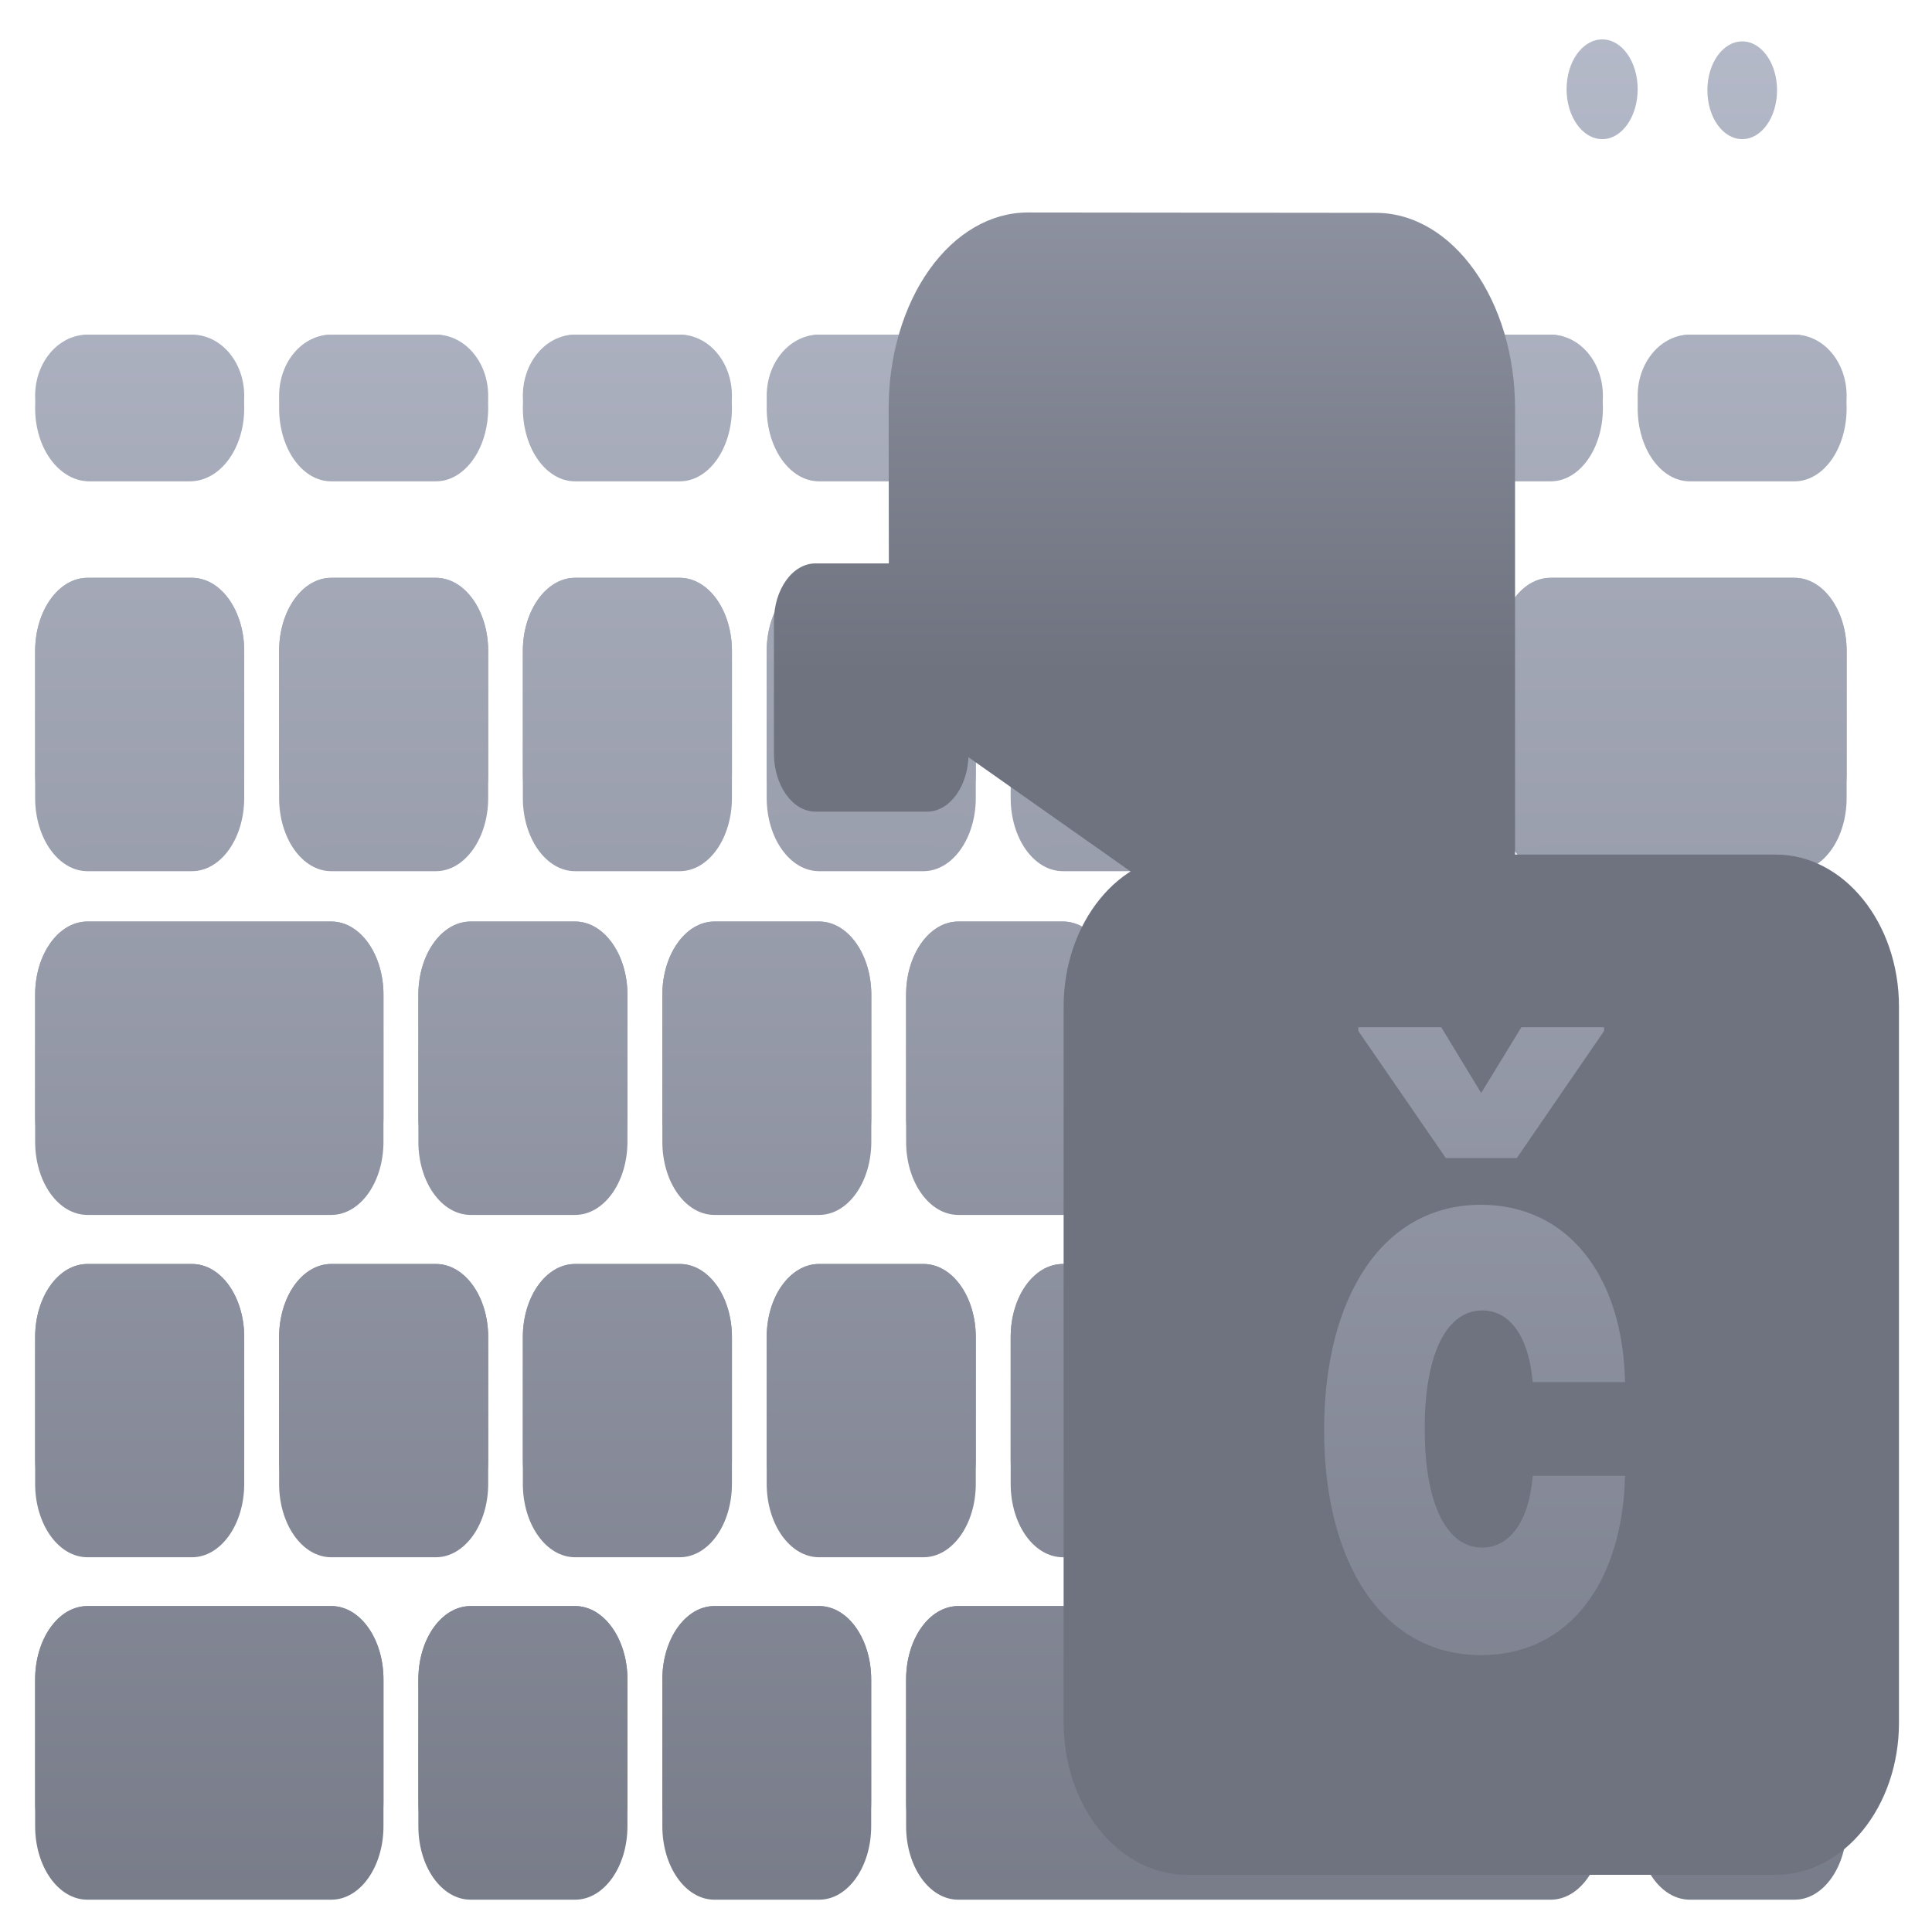 <svg xmlns="http://www.w3.org/2000/svg" xmlns:xlink="http://www.w3.org/1999/xlink" width="64" height="64" viewBox="0 0 64 64" version="1.1"><defs><linearGradient id="linear0" gradientUnits="userSpaceOnUse" x1="0" y1="0" x2="0" y2="1" gradientTransform="matrix(78.852,0,0,85.62,-8.262,-12.365)"><stop offset="0" style="stop-color:#c1c6d6;stop-opacity:1;"/><stop offset="1" style="stop-color:#6f7380;stop-opacity:1;"/></linearGradient><linearGradient id="linear1" gradientUnits="userSpaceOnUse" x1="0" y1="0" x2="0" y2="1" gradientTransform="matrix(78.852,0,0,85.62,-8.262,-12.365)"><stop offset="0" style="stop-color:#c1c6d6;stop-opacity:1;"/><stop offset="1" style="stop-color:#6f7380;stop-opacity:1;"/></linearGradient><linearGradient id="linear2" gradientUnits="userSpaceOnUse" x1="0" y1="0" x2="0" y2="1" gradientTransform="matrix(78.852,0,0,85.62,-8.262,-12.365)"><stop offset="0" style="stop-color:#c1c6d6;stop-opacity:1;"/><stop offset="1" style="stop-color:#6f7380;stop-opacity:1;"/></linearGradient><linearGradient id="linear3" gradientUnits="userSpaceOnUse" x1="0" y1="0" x2="0" y2="1" gradientTransform="matrix(78.852,0,0,85.62,-8.262,-12.365)"><stop offset="0" style="stop-color:#c1c6d6;stop-opacity:1;"/><stop offset="1" style="stop-color:#6f7380;stop-opacity:1;"/></linearGradient><linearGradient id="linear4" gradientUnits="userSpaceOnUse" x1="0" y1="0" x2="0" y2="1" gradientTransform="matrix(32.313,0,0,41.872,-3.451,-19.568)"><stop offset="0" style="stop-color:#c1c6d6;stop-opacity:1;"/><stop offset="1" style="stop-color:#6f7380;stop-opacity:1;"/></linearGradient><linearGradient id="linear5" gradientUnits="userSpaceOnUse" x1="0" y1="0" x2="0" y2="1" gradientTransform="matrix(32.313,0,0,41.872,-3.451,-19.568)"><stop offset="0" style="stop-color:#c1c6d6;stop-opacity:1;"/><stop offset="1" style="stop-color:#6f7380;stop-opacity:1;"/></linearGradient><linearGradient id="linear6" gradientUnits="userSpaceOnUse" x1="0" y1="0" x2="0" y2="1" gradientTransform="matrix(32.313,0,0,41.872,-3.451,-19.568)"><stop offset="0" style="stop-color:#c1c6d6;stop-opacity:1;"/><stop offset="1" style="stop-color:#6f7380;stop-opacity:1;"/></linearGradient><linearGradient id="linear7" gradientUnits="userSpaceOnUse" x1="0" y1="0" x2="0" y2="1" gradientTransform="matrix(78.852,0,0,85.62,-8.262,-12.365)"><stop offset="0" style="stop-color:#c1c6d6;stop-opacity:1;"/><stop offset="1" style="stop-color:#6f7380;stop-opacity:1;"/></linearGradient></defs><g id="surface1"><path style=" stroke:none;fill-rule:nonzero;fill:url(#linear0);" d="M 55.98 53.203 L 59.445 53.203 C 60.402 53.203 61.172 54.293 61.172 55.637 L 61.172 60.496 C 61.172 61.84 60.402 62.93 59.445 62.93 L 55.98 62.93 C 55.023 62.93 54.25 61.84 54.25 60.496 L 54.25 55.637 C 54.25 54.293 55.023 53.203 55.98 53.203 Z M 31.746 53.203 L 51.367 53.203 C 52.324 53.203 53.098 54.293 53.098 55.637 L 53.098 60.496 C 53.098 61.84 52.324 62.93 51.367 62.93 L 31.746 62.93 C 30.785 62.93 30.016 61.84 30.016 60.496 L 30.016 55.637 C 30.016 54.293 30.785 53.203 31.746 53.203 Z M 23.668 53.203 L 27.133 53.203 C 28.09 53.203 28.859 54.293 28.859 55.637 L 28.859 60.496 C 28.859 61.84 28.09 62.93 27.133 62.93 L 23.668 62.93 C 22.711 62.93 21.941 61.84 21.941 60.496 L 21.941 55.637 C 21.941 54.293 22.711 53.203 23.668 53.203 Z M 15.594 53.203 L 19.051 53.203 C 20.008 53.203 20.785 54.293 20.785 55.637 L 20.785 60.496 C 20.785 61.84 20.008 62.93 19.051 62.93 L 15.594 62.93 C 14.629 62.93 13.859 61.84 13.859 60.496 L 13.859 55.637 C 13.859 54.293 14.629 53.203 15.594 53.203 Z M 2.898 53.203 L 10.973 53.203 C 11.934 53.203 12.703 54.293 12.703 55.637 L 12.703 60.496 C 12.703 61.84 11.934 62.93 10.973 62.93 L 2.898 62.93 C 1.934 62.93 1.164 61.84 1.164 60.496 L 1.164 55.637 C 1.164 54.293 1.934 53.203 2.898 53.203 Z M 59.426 34.645 L 59.445 34.645 C 60.402 34.645 61.172 35.723 61.172 37.07 L 61.172 49.906 C 61.172 51.25 60.402 52.332 59.445 52.332 L 59.426 52.332 C 58.461 52.332 57.691 51.25 57.691 49.906 L 57.691 37.07 C 57.691 35.723 58.461 34.645 59.426 34.645 Z M 55.98 30.527 L 59.445 30.527 C 60.402 30.527 61.172 31.617 61.172 32.953 L 61.172 37.82 C 61.172 39.164 60.402 40.246 59.445 40.246 L 55.98 40.246 C 55.023 40.246 54.254 39.164 54.254 37.82 L 54.254 32.953 C 54.254 31.617 55.023 30.527 55.98 30.527 Z M 51.367 41.871 L 54.824 41.871 C 55.789 41.871 56.559 42.949 56.559 44.297 L 56.559 49.156 C 56.559 50.5 55.789 51.586 54.824 51.586 L 51.367 51.586 C 50.41 51.586 49.633 50.5 49.633 49.156 L 49.633 44.297 C 49.633 42.949 50.41 41.871 51.367 41.871 Z M 43.285 41.871 L 46.75 41.871 C 47.707 41.871 48.48 42.949 48.48 44.297 L 48.48 49.156 C 48.48 50.5 47.707 51.586 46.75 51.586 L 43.285 51.586 C 42.328 51.586 41.559 50.5 41.559 49.156 L 41.559 44.297 C 41.559 42.949 42.328 41.871 43.285 41.871 Z M 2.898 41.871 L 6.359 41.871 C 7.316 41.871 8.09 42.949 8.09 44.297 L 8.09 49.156 C 8.09 50.5 7.316 51.586 6.359 51.586 L 2.898 51.586 C 1.941 51.586 1.164 50.5 1.164 49.156 L 1.164 44.297 C 1.164 42.949 1.941 41.871 2.898 41.871 Z M 35.211 41.871 L 38.672 41.871 C 39.629 41.871 40.402 42.949 40.402 44.297 L 40.402 49.156 C 40.402 50.5 39.629 51.586 38.672 51.586 L 35.211 51.586 C 34.25 51.586 33.48 50.5 33.48 49.156 L 33.48 44.297 C 33.48 42.949 34.25 41.871 35.211 41.871 Z M 27.133 41.871 L 30.59 41.871 C 31.547 41.871 32.324 42.949 32.324 44.297 L 32.324 49.156 C 32.324 50.5 31.547 51.586 30.59 51.586 L 27.133 51.586 C 26.176 51.586 25.398 50.5 25.398 49.156 L 25.398 44.297 C 25.398 42.949 26.176 41.871 27.133 41.871 Z M 19.051 41.871 L 22.516 41.871 C 23.473 41.871 24.246 42.949 24.246 44.297 L 24.246 49.156 C 24.246 50.5 23.473 51.586 22.516 51.586 L 19.051 51.586 C 18.094 51.586 17.32 50.5 17.32 49.156 L 17.32 44.297 C 17.32 42.949 18.094 41.871 19.051 41.871 Z M 10.973 41.871 L 14.438 41.871 C 15.395 41.871 16.172 42.949 16.172 44.297 L 16.172 49.156 C 16.172 50.5 15.395 51.586 14.438 51.586 L 10.973 51.586 C 10.016 51.586 9.246 50.5 9.246 49.156 L 9.246 44.297 C 9.246 42.949 10.016 41.871 10.973 41.871 Z M 47.902 30.527 L 51.367 30.527 C 52.324 30.527 53.098 31.617 53.098 32.953 L 53.098 37.82 C 53.098 39.164 52.324 40.246 51.367 40.246 L 47.902 40.246 C 46.945 40.246 46.176 39.164 46.176 37.82 L 46.176 32.953 C 46.176 31.617 46.945 30.527 47.902 30.527 Z M 39.828 30.527 L 43.285 30.527 C 44.242 30.527 45.02 31.617 45.02 32.953 L 45.02 37.82 C 45.02 39.164 44.242 40.246 43.285 40.246 L 39.828 40.246 C 38.871 40.246 38.094 39.164 38.094 37.82 L 38.094 32.953 C 38.094 31.617 38.871 30.527 39.828 30.527 Z M 31.746 30.527 L 35.211 30.527 C 36.168 30.527 36.938 31.617 36.938 32.953 L 36.938 37.82 C 36.938 39.164 36.168 40.246 35.211 40.246 L 31.746 40.246 C 30.789 40.246 30.016 39.164 30.016 37.82 L 30.016 32.953 C 30.016 31.617 30.789 30.527 31.746 30.527 Z M 23.668 30.527 L 27.133 30.527 C 28.09 30.527 28.863 31.617 28.863 32.953 L 28.863 37.82 C 28.863 39.164 28.09 40.246 27.133 40.246 L 23.668 40.246 C 22.711 40.246 21.941 39.164 21.941 37.82 L 21.941 32.953 C 21.941 31.617 22.711 30.527 23.668 30.527 Z M 15.594 30.527 L 19.051 30.527 C 20.008 30.527 20.785 31.617 20.785 32.953 L 20.785 37.82 C 20.785 39.164 20.008 40.246 19.051 40.246 L 15.594 40.246 C 14.629 40.246 13.859 39.164 13.859 37.82 L 13.859 32.953 C 13.859 31.617 14.629 30.527 15.594 30.527 Z M 2.898 30.527 L 10.973 30.527 C 11.934 30.527 12.703 31.617 12.703 32.953 L 12.703 37.82 C 12.703 39.164 11.934 40.246 10.973 40.246 L 2.898 40.246 C 1.934 40.246 1.164 39.164 1.164 37.82 L 1.164 32.953 C 1.164 31.617 1.934 30.527 2.898 30.527 Z M 51.367 19.141 L 59.445 19.141 C 60.402 19.141 61.172 20.23 61.172 21.566 L 61.172 26.434 C 61.172 27.773 60.402 28.859 59.445 28.859 L 51.367 28.859 C 50.41 28.859 49.633 27.773 49.633 26.434 L 49.633 21.566 C 49.633 20.23 50.41 19.141 51.367 19.141 Z M 43.285 19.141 L 46.75 19.141 C 47.707 19.141 48.48 20.23 48.48 21.566 L 48.48 26.434 C 48.48 27.773 47.707 28.859 46.75 28.859 L 43.285 28.859 C 42.328 28.859 41.559 27.773 41.559 26.434 L 41.559 21.566 C 41.559 20.23 42.328 19.141 43.285 19.141 Z M 2.898 19.141 L 6.359 19.141 C 7.316 19.141 8.09 20.23 8.09 21.566 L 8.09 26.434 C 8.09 27.773 7.316 28.859 6.359 28.859 L 2.898 28.859 C 1.941 28.859 1.164 27.773 1.164 26.434 L 1.164 21.566 C 1.164 20.23 1.941 19.141 2.898 19.141 Z M 35.211 19.141 L 38.672 19.141 C 39.629 19.141 40.402 20.23 40.402 21.566 L 40.402 26.434 C 40.402 27.773 39.629 28.859 38.672 28.859 L 35.211 28.859 C 34.25 28.859 33.48 27.773 33.48 26.434 L 33.48 21.566 C 33.48 20.23 34.25 19.141 35.211 19.141 Z M 27.133 19.141 L 30.59 19.141 C 31.547 19.141 32.324 20.23 32.324 21.566 L 32.324 26.434 C 32.324 27.773 31.547 28.859 30.59 28.859 L 27.133 28.859 C 26.176 28.859 25.398 27.773 25.398 26.434 L 25.398 21.566 C 25.398 20.23 26.176 19.141 27.133 19.141 Z M 19.051 19.141 L 22.516 19.141 C 23.473 19.141 24.246 20.23 24.246 21.566 L 24.246 26.434 C 24.246 27.773 23.473 28.859 22.516 28.859 L 19.051 28.859 C 18.094 28.859 17.32 27.773 17.32 26.434 L 17.32 21.566 C 17.32 20.23 18.094 19.141 19.051 19.141 Z M 10.973 19.141 L 14.438 19.141 C 15.395 19.141 16.172 20.23 16.172 21.566 L 16.172 26.434 C 16.172 27.773 15.395 28.859 14.438 28.859 L 10.973 28.859 C 10.016 28.859 9.246 27.773 9.246 26.434 L 9.246 21.566 C 9.246 20.23 10.016 19.141 10.973 19.141 Z M 55.98 11.086 L 59.445 11.086 C 60.402 11.086 61.172 12.176 61.172 13.52 C 61.172 14.867 60.402 15.945 59.445 15.945 L 55.98 15.945 C 55.023 15.945 54.25 14.867 54.25 13.52 C 54.25 12.176 55.023 11.086 55.98 11.086 Z M 47.902 11.086 L 51.367 11.086 C 52.324 11.086 53.098 12.176 53.098 13.52 C 53.098 14.867 52.324 15.945 51.367 15.945 L 47.902 15.945 C 46.945 15.945 46.176 14.867 46.176 13.52 C 46.176 12.176 46.945 11.086 47.902 11.086 Z M 35.211 11.086 L 38.672 11.086 C 39.629 11.086 40.402 12.176 40.402 13.52 C 40.402 14.867 39.629 15.945 38.672 15.945 L 35.211 15.945 C 34.25 15.945 33.48 14.867 33.48 13.52 C 33.48 12.176 34.25 11.086 35.211 11.086 Z M 27.133 11.086 L 30.59 11.086 C 31.547 11.086 32.324 12.176 32.324 13.52 C 32.324 14.867 31.547 15.945 30.59 15.945 L 27.133 15.945 C 26.176 15.945 25.398 14.867 25.398 13.52 C 25.398 12.176 26.176 11.086 27.133 11.086 Z M 19.051 11.086 L 22.516 11.086 C 23.473 11.086 24.246 12.176 24.246 13.52 C 24.246 14.867 23.473 15.945 22.516 15.945 L 19.051 15.945 C 18.094 15.945 17.32 14.867 17.32 13.52 C 17.32 12.176 18.094 11.086 19.051 11.086 Z M 10.973 11.086 L 14.438 11.086 C 15.395 11.086 16.172 12.176 16.172 13.52 C 16.172 14.867 15.395 15.945 14.438 15.945 L 10.973 15.945 C 10.016 15.945 9.246 14.867 9.246 13.52 C 9.246 12.176 10.016 11.086 10.973 11.086 Z M 2.965 11.086 L 6.285 11.086 C 7.289 11.086 8.09 12.176 8.09 13.52 C 8.09 14.867 7.289 15.945 6.285 15.945 L 2.965 15.945 C 1.969 15.945 1.164 14.867 1.164 13.52 C 1.164 12.176 1.969 11.086 2.965 11.086 Z M 2.965 11.086 "/><path style=" stroke:none;fill-rule:nonzero;fill:url(#linear1);" d="M 55.98 53.203 L 59.445 53.203 C 60.402 53.203 61.172 54.293 61.172 55.637 L 61.172 59.688 C 61.172 61.031 60.402 62.121 59.445 62.121 L 55.98 62.121 C 55.023 62.121 54.25 61.031 54.25 59.688 L 54.25 55.637 C 54.25 54.293 55.023 53.203 55.98 53.203 Z M 31.746 53.203 L 51.367 53.203 C 52.324 53.203 53.098 54.293 53.098 55.637 L 53.098 59.688 C 53.098 61.031 52.324 62.121 51.367 62.121 L 31.746 62.121 C 30.785 62.121 30.016 61.031 30.016 59.688 L 30.016 55.637 C 30.016 54.293 30.785 53.203 31.746 53.203 Z M 23.668 53.203 L 27.133 53.203 C 28.09 53.203 28.859 54.293 28.859 55.637 L 28.859 59.688 C 28.859 61.031 28.09 62.121 27.133 62.121 L 23.668 62.121 C 22.711 62.121 21.941 61.031 21.941 59.688 L 21.941 55.637 C 21.941 54.293 22.711 53.203 23.668 53.203 Z M 15.594 53.203 L 19.051 53.203 C 20.008 53.203 20.785 54.293 20.785 55.637 L 20.785 59.688 C 20.785 61.031 20.008 62.121 19.051 62.121 L 15.594 62.121 C 14.629 62.121 13.859 61.031 13.859 59.688 L 13.859 55.637 C 13.859 54.293 14.629 53.203 15.594 53.203 Z M 2.898 53.203 L 10.973 53.203 C 11.934 53.203 12.703 54.293 12.703 55.637 L 12.703 59.688 C 12.703 61.031 11.934 62.121 10.973 62.121 L 2.898 62.121 C 1.934 62.121 1.164 61.031 1.164 59.688 L 1.164 55.637 C 1.164 54.293 1.934 53.203 2.898 53.203 Z M 59.426 33.895 L 59.445 33.895 C 60.402 33.895 61.172 34.98 61.172 36.324 L 61.172 49.156 C 61.172 50.5 60.402 51.586 59.445 51.586 L 59.426 51.586 C 58.461 51.586 57.691 50.5 57.691 49.156 L 57.691 36.324 C 57.691 34.98 58.461 33.895 59.426 33.895 Z M 55.98 30.527 L 59.445 30.527 C 60.402 30.527 61.172 31.617 61.172 32.953 L 61.172 37.004 C 61.172 38.352 60.402 39.438 59.445 39.438 L 55.98 39.438 C 55.023 39.438 54.254 38.352 54.254 37.004 L 54.254 32.953 C 54.254 31.617 55.023 30.527 55.98 30.527 Z M 51.367 41.871 L 54.824 41.871 C 55.789 41.871 56.559 42.949 56.559 44.297 L 56.559 48.348 C 56.559 49.691 55.789 50.777 54.824 50.777 L 51.367 50.777 C 50.41 50.777 49.633 49.691 49.633 48.348 L 49.633 44.297 C 49.633 42.949 50.41 41.871 51.367 41.871 Z M 43.285 41.871 L 46.75 41.871 C 47.707 41.871 48.48 42.949 48.48 44.297 L 48.48 48.348 C 48.48 49.691 47.707 50.777 46.75 50.777 L 43.285 50.777 C 42.328 50.777 41.559 49.691 41.559 48.348 L 41.559 44.297 C 41.559 42.949 42.328 41.871 43.285 41.871 Z M 2.898 41.871 L 6.359 41.871 C 7.316 41.871 8.09 42.949 8.09 44.297 L 8.09 48.348 C 8.09 49.691 7.316 50.777 6.359 50.777 L 2.898 50.777 C 1.941 50.777 1.164 49.691 1.164 48.348 L 1.164 44.297 C 1.164 42.949 1.941 41.871 2.898 41.871 Z M 35.211 41.871 L 38.672 41.871 C 39.629 41.871 40.402 42.949 40.402 44.297 L 40.402 48.348 C 40.402 49.691 39.629 50.777 38.672 50.777 L 35.211 50.777 C 34.25 50.777 33.48 49.691 33.48 48.348 L 33.48 44.297 C 33.48 42.949 34.25 41.871 35.211 41.871 Z M 27.133 41.871 L 30.59 41.871 C 31.547 41.871 32.324 42.949 32.324 44.297 L 32.324 48.348 C 32.324 49.691 31.547 50.777 30.59 50.777 L 27.133 50.777 C 26.176 50.777 25.398 49.691 25.398 48.348 L 25.398 44.297 C 25.398 42.949 26.176 41.871 27.133 41.871 Z M 19.051 41.871 L 22.516 41.871 C 23.473 41.871 24.246 42.949 24.246 44.297 L 24.246 48.348 C 24.246 49.691 23.473 50.777 22.516 50.777 L 19.051 50.777 C 18.094 50.777 17.32 49.691 17.32 48.348 L 17.32 44.297 C 17.32 42.949 18.094 41.871 19.051 41.871 Z M 10.973 41.871 L 14.438 41.871 C 15.395 41.871 16.172 42.949 16.172 44.297 L 16.172 48.348 C 16.172 49.691 15.395 50.777 14.438 50.777 L 10.973 50.777 C 10.016 50.777 9.246 49.691 9.246 48.348 L 9.246 44.297 C 9.246 42.949 10.016 41.871 10.973 41.871 Z M 47.902 30.527 L 51.367 30.527 C 52.324 30.527 53.098 31.617 53.098 32.953 L 53.098 37.004 C 53.098 38.352 52.324 39.438 51.367 39.438 L 47.902 39.438 C 46.945 39.438 46.176 38.352 46.176 37.004 L 46.176 32.953 C 46.176 31.617 46.945 30.527 47.902 30.527 Z M 39.828 30.527 L 43.285 30.527 C 44.242 30.527 45.02 31.617 45.02 32.953 L 45.02 37.004 C 45.02 38.352 44.242 39.438 43.285 39.438 L 39.828 39.438 C 38.871 39.438 38.094 38.352 38.094 37.004 L 38.094 32.953 C 38.094 31.617 38.871 30.527 39.828 30.527 Z M 31.746 30.527 L 35.211 30.527 C 36.168 30.527 36.938 31.617 36.938 32.953 L 36.938 37.004 C 36.938 38.352 36.168 39.438 35.211 39.438 L 31.746 39.438 C 30.789 39.438 30.016 38.352 30.016 37.004 L 30.016 32.953 C 30.016 31.617 30.789 30.527 31.746 30.527 Z M 23.668 30.527 L 27.133 30.527 C 28.09 30.527 28.863 31.617 28.863 32.953 L 28.863 37.004 C 28.863 38.352 28.09 39.438 27.133 39.438 L 23.668 39.438 C 22.711 39.438 21.941 38.352 21.941 37.004 L 21.941 32.953 C 21.941 31.617 22.711 30.527 23.668 30.527 Z M 15.594 30.527 L 19.051 30.527 C 20.008 30.527 20.785 31.617 20.785 32.953 L 20.785 37.004 C 20.785 38.352 20.008 39.438 19.051 39.438 L 15.594 39.438 C 14.629 39.438 13.859 38.352 13.859 37.004 L 13.859 32.953 C 13.859 31.617 14.629 30.527 15.594 30.527 Z M 2.898 30.527 L 10.973 30.527 C 11.934 30.527 12.703 31.617 12.703 32.953 L 12.703 37.004 C 12.703 38.352 11.934 39.438 10.973 39.438 L 2.898 39.438 C 1.934 39.438 1.164 38.352 1.164 37.004 L 1.164 32.953 C 1.164 31.617 1.934 30.527 2.898 30.527 Z M 51.367 19.141 L 59.445 19.141 C 60.402 19.141 61.172 20.223 61.172 21.566 L 61.172 25.617 C 61.172 26.965 60.402 28.051 59.445 28.051 L 51.367 28.051 C 50.41 28.051 49.633 26.965 49.633 25.617 L 49.633 21.566 C 49.633 20.23 50.41 19.141 51.367 19.141 Z M 43.285 19.141 L 46.75 19.141 C 47.707 19.141 48.48 20.223 48.48 21.566 L 48.48 25.617 C 48.48 26.965 47.707 28.051 46.75 28.051 L 43.285 28.051 C 42.328 28.051 41.559 26.965 41.559 25.617 L 41.559 21.566 C 41.559 20.23 42.328 19.141 43.285 19.141 Z M 2.898 19.141 L 6.359 19.141 C 7.316 19.141 8.09 20.223 8.09 21.566 L 8.09 25.617 C 8.09 26.965 7.316 28.051 6.359 28.051 L 2.898 28.051 C 1.941 28.051 1.164 26.965 1.164 25.617 L 1.164 21.566 C 1.164 20.23 1.941 19.141 2.898 19.141 Z M 35.211 19.141 L 38.672 19.141 C 39.629 19.141 40.402 20.223 40.402 21.566 L 40.402 25.617 C 40.402 26.965 39.629 28.051 38.672 28.051 L 35.211 28.051 C 34.25 28.051 33.48 26.965 33.48 25.617 L 33.48 21.566 C 33.48 20.23 34.25 19.141 35.211 19.141 Z M 27.133 19.141 L 30.59 19.141 C 31.547 19.141 32.324 20.223 32.324 21.566 L 32.324 25.617 C 32.324 26.965 31.547 28.051 30.59 28.051 L 27.133 28.051 C 26.176 28.051 25.398 26.965 25.398 25.617 L 25.398 21.566 C 25.398 20.23 26.176 19.141 27.133 19.141 Z M 19.051 19.141 L 22.516 19.141 C 23.473 19.141 24.246 20.223 24.246 21.566 L 24.246 25.617 C 24.246 26.965 23.473 28.051 22.516 28.051 L 19.051 28.051 C 18.094 28.051 17.32 26.965 17.32 25.617 L 17.32 21.566 C 17.32 20.23 18.094 19.141 19.051 19.141 Z M 10.973 19.141 L 14.438 19.141 C 15.395 19.141 16.172 20.223 16.172 21.566 L 16.172 25.617 C 16.172 26.965 15.395 28.051 14.438 28.051 L 10.973 28.051 C 10.016 28.051 9.246 26.965 9.246 25.617 L 9.246 21.566 C 9.246 20.23 10.016 19.141 10.973 19.141 Z M 55.98 11.086 L 59.445 11.086 C 60.402 11.086 61.172 11.988 61.172 13.113 C 61.172 14.238 60.402 15.137 59.445 15.137 L 55.98 15.137 C 55.023 15.137 54.25 14.238 54.25 13.113 C 54.25 11.992 55.023 11.086 55.98 11.086 Z M 47.902 11.086 L 51.367 11.086 C 52.324 11.086 53.098 11.988 53.098 13.113 C 53.098 14.238 52.324 15.137 51.367 15.137 L 47.902 15.137 C 46.945 15.137 46.176 14.238 46.176 13.113 C 46.176 11.992 46.945 11.086 47.902 11.086 Z M 35.211 11.086 L 38.672 11.086 C 39.629 11.086 40.402 11.988 40.402 13.113 C 40.402 14.238 39.629 15.137 38.672 15.137 L 35.211 15.137 C 34.25 15.137 33.48 14.238 33.48 13.113 C 33.48 11.992 34.25 11.086 35.211 11.086 Z M 27.133 11.086 L 30.59 11.086 C 31.547 11.086 32.324 11.988 32.324 13.113 C 32.324 14.238 31.547 15.137 30.59 15.137 L 27.133 15.137 C 26.176 15.137 25.398 14.238 25.398 13.113 C 25.398 11.992 26.176 11.086 27.133 11.086 Z M 19.051 11.086 L 22.516 11.086 C 23.473 11.086 24.246 11.988 24.246 13.113 C 24.246 14.238 23.473 15.137 22.516 15.137 L 19.051 15.137 C 18.094 15.137 17.32 14.238 17.32 13.113 C 17.32 11.992 18.094 11.086 19.051 11.086 Z M 10.973 11.086 L 14.438 11.086 C 15.395 11.086 16.172 11.988 16.172 13.113 C 16.172 14.238 15.395 15.137 14.438 15.137 L 10.973 15.137 C 10.016 15.137 9.246 14.238 9.246 13.113 C 9.246 11.992 10.016 11.086 10.973 11.086 Z M 2.898 11.086 L 6.359 11.086 C 7.316 11.086 8.09 11.988 8.09 13.113 C 8.09 14.238 7.316 15.137 6.359 15.137 L 2.898 15.137 C 1.941 15.137 1.164 14.238 1.164 13.113 C 1.164 11.992 1.941 11.086 2.898 11.086 Z M 2.898 11.086 "/><path style=" stroke:none;fill-rule:nonzero;fill:url(#linear2);" d="M 53.078 1.305 C 53.727 1.305 54.25 2.043 54.25 2.953 C 54.25 3.867 53.727 4.609 53.078 4.609 C 52.422 4.609 51.895 3.867 51.895 2.953 C 51.895 2.043 52.422 1.305 53.078 1.305 Z M 53.078 1.305 "/><path style=" stroke:none;fill-rule:nonzero;fill:url(#linear3);" d="M 57.715 1.371 C 58.352 1.371 58.867 2.094 58.867 2.988 C 58.867 3.887 58.352 4.609 57.715 4.609 C 57.074 4.609 56.559 3.887 56.559 2.988 C 56.559 2.094 57.074 1.371 57.715 1.371 Z M 57.715 1.371 "/><path style=" stroke:none;fill-rule:nonzero;fill:url(#linear4);" d="M 50.188 37.84 L 50.188 13.531 C 50.188 9.953 48.125 7.051 45.574 7.051 L 34.047 7.039 C 32.824 7.039 31.652 7.715 30.785 8.934 C 29.922 10.148 29.438 11.801 29.438 13.512 L 29.449 23.23 "/><path style=" stroke:none;fill-rule:nonzero;fill:url(#linear5);" d="M 39.32 28.309 L 58.824 28.309 C 61.078 28.309 62.906 30.566 62.906 33.348 L 62.906 57.066 C 62.906 59.848 61.078 62.105 58.824 62.105 L 39.32 62.105 C 37.066 62.105 35.234 59.848 35.234 57.066 L 35.234 33.348 C 35.234 30.566 37.066 28.309 39.32 28.309 Z M 39.32 28.309 "/><path style=" stroke:none;fill-rule:nonzero;fill:url(#linear6);" d="M 27.016 18.664 L 30.711 18.664 C 31.473 18.664 32.086 19.523 32.086 20.59 L 32.086 24.953 C 32.086 26.02 31.473 26.887 30.711 26.887 L 27.016 26.887 C 26.254 26.887 25.637 26.02 25.637 24.953 L 25.637 20.59 C 25.637 19.523 26.254 18.664 27.016 18.664 Z M 27.016 18.664 "/><path style=" stroke:none;fill-rule:nonzero;fill:url(#linear7);" d="M 49.062 54.828 C 51.949 54.828 53.742 52.461 53.832 48.891 L 50.773 48.891 C 50.652 50.422 49.996 51.266 49.102 51.266 C 47.949 51.266 47.195 49.891 47.195 47.324 C 47.195 44.773 47.957 43.41 49.102 43.41 C 50.035 43.41 50.645 44.301 50.773 45.785 L 53.832 45.785 C 53.758 42.227 51.91 39.91 49.055 39.91 C 45.82 39.91 43.863 42.938 43.863 47.375 C 43.863 51.789 45.805 54.828 49.062 54.828 Z M 47.742 34.027 L 44.996 34.027 L 44.996 34.152 L 47.895 38.363 L 50.246 38.363 L 53.137 34.152 L 53.137 34.027 L 50.398 34.027 L 49.066 36.207 Z M 47.742 34.027 "/></g></svg>
